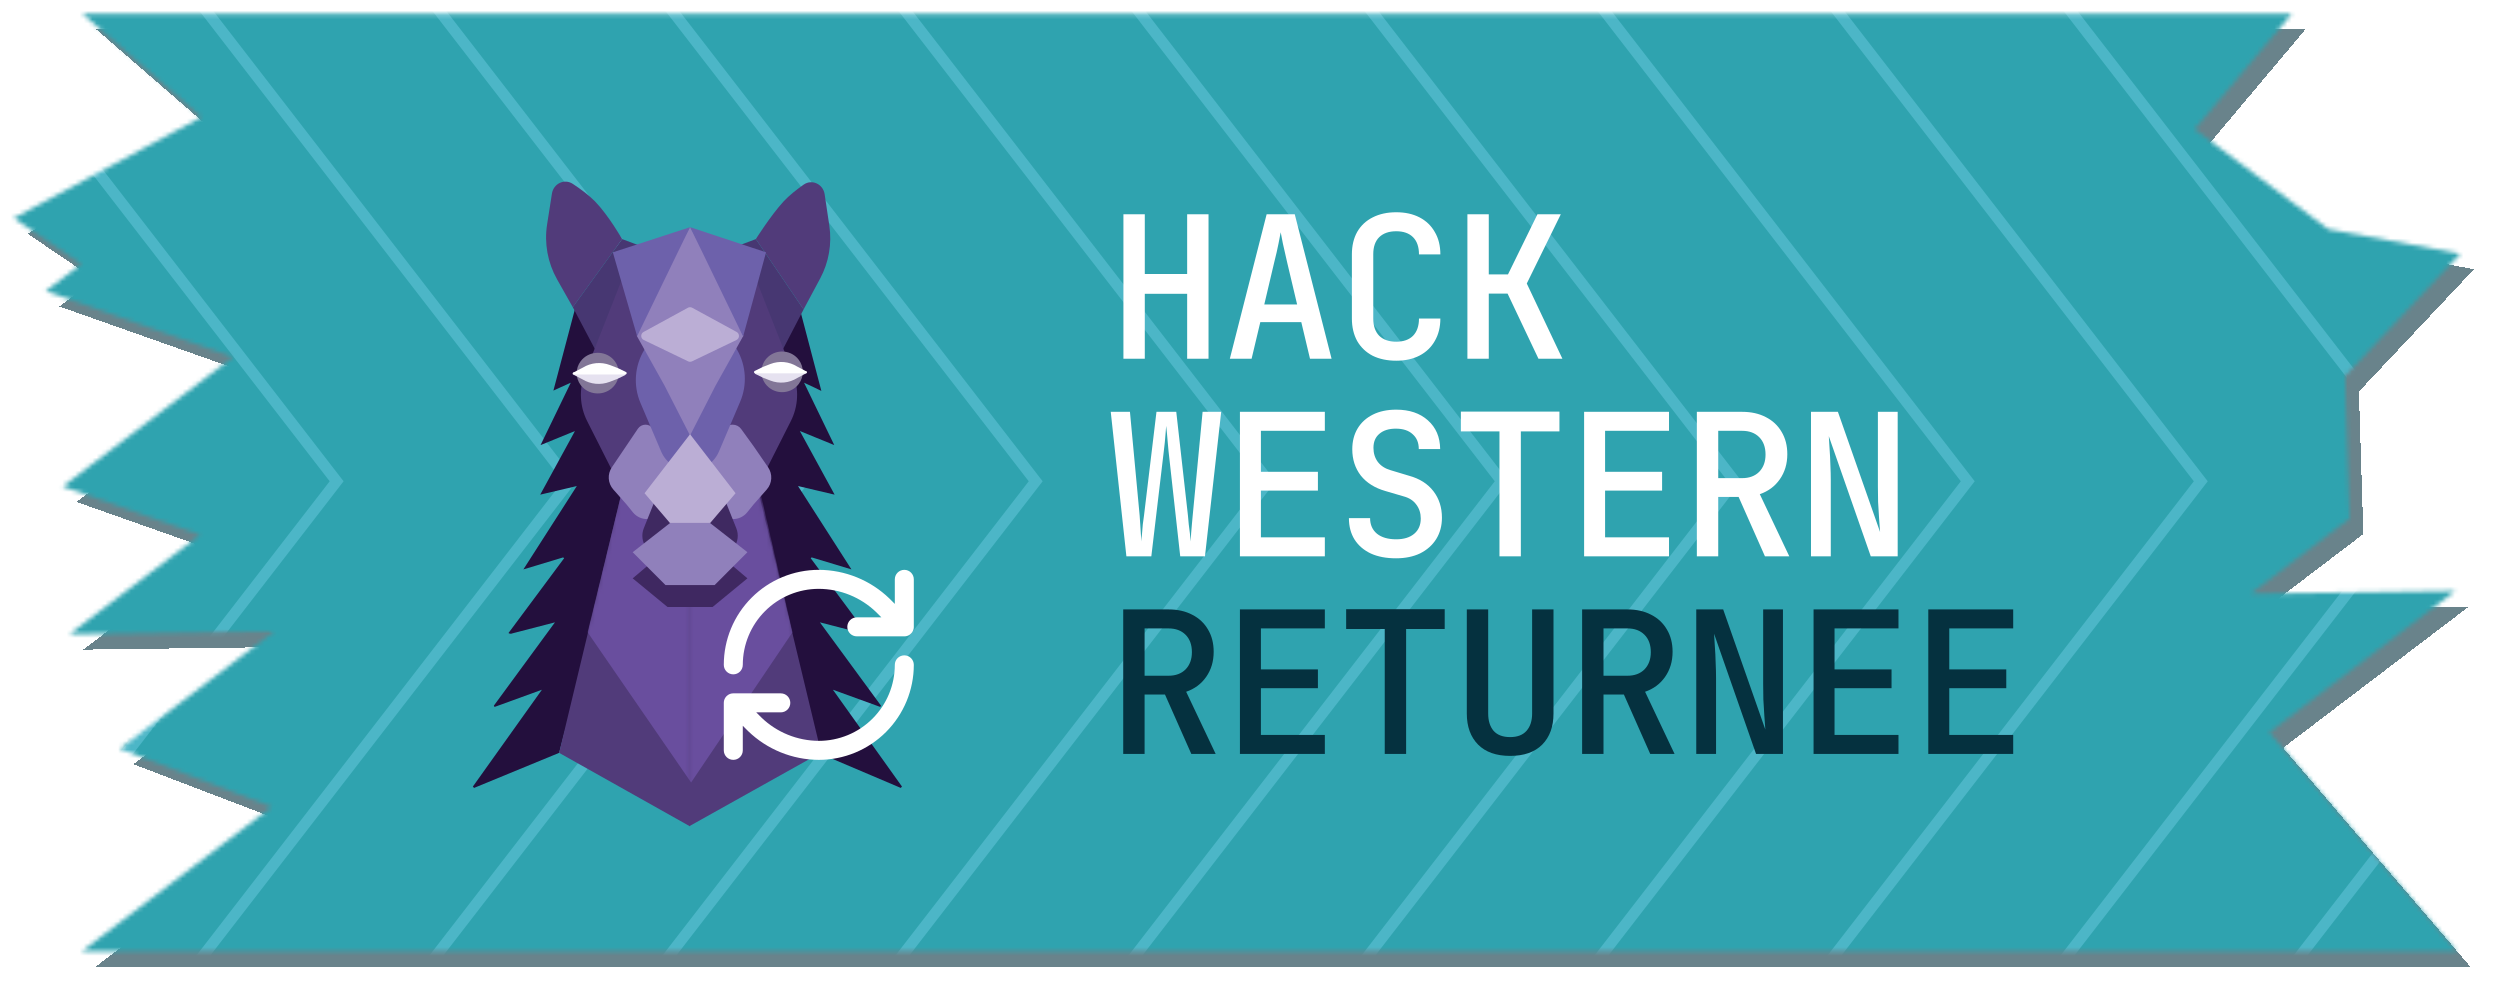 <svg width="582" height="232" viewBox="0 0 582 232" fill="none" xmlns="http://www.w3.org/2000/svg">
<g filter="url(#filter0_d_996_7731)">
<path d="M62.866 187.829L18.673 221.44H427.2H462.8H571.496L527.896 170.511L571.168 137.6L523.567 138.226L546.584 120.721L545.549 87.549L572.353 59.078L541.61 53.352L510.543 30.084L533.133 3.2L18.774 3.2L46.5 27.247L2.8 50.78L18.528 61.458L10.242 67.76L53.81 83.138L14.22 113.248L46.169 124.525L15.787 147.632L63.388 147.006L27.481 174.315L62.866 187.829Z" fill="#05313F" fill-opacity="0.6" shape-rendering="crispEdges"/>
</g>
<mask id="mask0_996_7731" style="mask-type:alpha" maskUnits="userSpaceOnUse" x="3" y="3" width="570" height="219">
<path d="M571.895 221.44H19.073L63.266 187.829L27.881 174.315L63.788 147.006L16.187 147.632L46.569 124.525L14.62 113.248L54.209 83.138L10.642 67.76L18.928 61.458L3.2 50.78L46.9 27.247L19.174 3.2L533.533 3.2L510.942 30.084L542.01 53.352L572.753 59.078L545.949 87.549L546.984 120.721L523.967 138.226L571.568 137.6L528.296 170.511L571.895 221.44Z" fill="#AC7AE0"/>
</mask>
<g mask="url(#mask0_996_7731)">
<rect x="-16" y="-30.08" width="609.28" height="312.96" fill="#2FA3AF"/>
<path d="M79.381 111.26L79.986 112.043L79.381 112.826L-25.425 248.505L-26.438 247.723L-27.451 246.94L76.751 112.043L-27.451 -22.855L-25.425 -24.419L79.381 111.26ZM133.628 111.26L134.233 112.043L133.628 112.826L28.822 248.505L27.809 247.723L26.796 246.94L130.998 112.043L26.796 -22.855L28.822 -24.419L133.628 111.26ZM187.875 111.26L188.48 112.043L187.875 112.826L83.069 248.505L82.056 247.723L81.043 246.94L185.245 112.043L81.043 -22.855L83.069 -24.419L187.875 111.26ZM242.122 111.26L242.726 112.043L242.122 112.826L137.315 248.505L136.302 247.723L135.29 246.94L239.491 112.043L135.29 -22.855L137.315 -24.419L242.122 111.26ZM296.368 111.26L296.972 112.043L296.368 112.826L191.561 248.505L190.548 247.723L189.536 246.94L293.737 112.043L189.536 -22.855L191.561 -24.419L296.368 111.26ZM350.615 111.26L351.219 112.043L350.615 112.826L245.808 248.505L244.795 247.723L243.783 246.94L347.984 112.043L243.783 -22.855L245.808 -24.419L350.615 111.26ZM404.861 111.26L405.465 112.043L404.861 112.826L300.054 248.505L299.042 247.723L298.029 246.94L402.23 112.043L298.029 -22.855L300.054 -24.419L404.861 111.26ZM459.108 111.26L459.712 112.043L459.108 112.826L354.301 248.505L353.289 247.723L352.276 246.94L456.477 112.043L352.276 -22.855L354.301 -24.419L459.108 111.26ZM513.354 111.26L513.958 112.043L513.354 112.826L408.547 248.505L407.535 247.723L406.522 246.94L510.723 112.043L406.522 -22.855L408.547 -24.419L513.354 111.26ZM567.601 111.26L568.206 112.043L567.601 112.826L462.794 248.505L461.782 247.723L460.769 246.94L564.97 112.043L460.769 -22.855L462.794 -24.419L567.601 111.26ZM621.847 111.26L622.452 112.043L621.847 112.826L517.041 248.505L516.028 247.723L515.015 246.94L619.216 112.043L515.015 -22.855L517.041 -24.419L621.847 111.26Z" fill="#92E4FF" fill-opacity="0.3"/>
<g filter="url(#filter1_d_996_7731)">
<path d="M200.734 143.595L190.868 141.04L205.089 160.431L204.935 160.739L193.901 156.728L209.979 179.272L209.701 179.589L190.325 171.354L188.558 166.346L187.601 163.548C187.601 163.548 187.226 162.468 186.743 160.841C185.161 155.506 183.627 150.158 182.14 144.798C182.07 144.351 181.971 143.909 181.843 143.474C179.298 133.792 176.35 124.213 173.757 114.56C173.604 113.879 174.034 113.403 174.398 112.909C175.68 111.127 177.049 109.43 178.341 107.658C178.934 106.837 178.532 106.526 177.767 105.77C177.434 105.464 177.803 104.717 177.767 104.272C178.35 102.052 179.681 100.14 180.638 98.097C181.92 95.392 183.193 92.688 184.714 90.095C184.953 89.705 185.098 89.268 185.14 88.816C185.181 88.363 185.118 87.908 184.954 87.483C184.587 86.759 184.409 85.958 184.437 85.151C184.609 84.153 184.634 83.538 185.046 82.68C185.323 82.204 184.969 81.887 185.557 81.551C184.523 80.087 182.937 79.728 181.98 78.217C181.589 77.574 181.58 75.946 180.886 75.628C180.811 75.433 180.78 75.224 180.796 75.016C180.813 74.808 180.876 74.606 180.982 74.425C182.245 72.149 183.432 69.827 184.81 67.588C185.078 67.122 185.384 66.814 185.958 67.159L191.214 87.17C191.214 87.17 188.21 85.695 187.183 85.254L194.217 99.776L186.207 96.502L194.3 111.316L185.777 109.309L198.217 128.718L188.954 125.92L188.734 126.116C193.066 131.943 197.385 137.75 201.691 143.539C201.551 143.63 201.389 143.683 201.22 143.692C201.052 143.702 200.885 143.669 200.734 143.595Z" fill="#230F3D"/>
<path d="M119.325 143.596L129.192 141.04L114.971 160.431L115.124 160.739L126.158 156.728L110.081 179.272L110.358 179.589L130.163 171.427L131.501 166.346L132.458 163.548C132.458 163.548 132.834 162.468 133.316 160.842C134.899 155.506 136.433 150.159 137.92 144.799C137.99 144.352 138.089 143.909 138.216 143.474C140.762 133.793 143.709 124.214 146.303 114.56C146.456 113.879 146.025 113.404 145.662 112.909C144.379 111.128 145.206 109.809 143.914 108.037C143.32 107.216 143.148 106.958 143.914 106.202C144.247 105.896 142.256 104.717 142.293 104.272C141.709 102.052 140.379 100.14 139.422 98.098C138.14 95.393 137.693 92.688 136.172 90.095C135.933 89.705 135.788 89.268 135.746 88.816C135.705 88.364 136.595 87.908 135.932 87.484C136.299 86.76 135.65 85.959 135.623 85.152C135.45 84.154 135.331 84.023 134.92 83.165C136.75 84.098 136.742 83.016 136.981 82.68C138.015 81.216 138.12 79.788 139.077 78.277C139.469 77.635 138.479 75.946 139.173 75.629C139.249 75.434 139.28 75.225 139.263 75.017C139.247 74.809 139.183 74.607 139.077 74.425C137.814 72.15 136.628 69.827 135.25 67.589C134.982 67.122 134.675 66.814 134.101 67.16L128.829 87.096C128.829 87.096 131.849 85.695 132.876 85.254L125.842 99.777L133.852 96.503L125.759 111.316L134.283 109.309L121.842 128.719L131.106 125.921L131.326 126.117C126.994 131.943 122.675 137.751 118.368 143.54C118.509 143.63 118.671 143.683 118.839 143.693C119.007 143.703 119.175 143.669 119.325 143.596Z" fill="#230F3D"/>
<path d="M191.977 41.381C191.626 39.02 189.029 37.778 187.077 39.151C185.453 40.293 183.682 41.68 182.416 43.057C179.42 46.319 175.96 51.82 175.96 51.82L187.076 68.197L190.939 60.984C192.95 57.228 193.697 52.924 193.069 48.71L191.977 41.381Z" fill="#513B7A"/>
<path d="M128.49 41.224C128.854 38.908 131.385 37.673 133.342 38.963C135.126 40.14 137.125 41.604 138.53 43.057C141.684 46.319 144.836 51.82 144.836 51.82L133.349 67.678L129.691 61.203C127.494 57.315 126.675 52.799 127.367 48.387L128.49 41.224Z" fill="#513B7A"/>
<path d="M160.622 107.904H170.163H175.887L191.151 171.352L160.622 188.414V107.904Z" fill="#513B7A"/>
<path d="M160.645 108.032H151.104H145.38L130.163 171.425L160.645 188.543V108.032Z" fill="#513B7A"/>
<path d="M133.349 67.678L144.835 51.819L154.599 55.486L141.379 82.873L133.349 67.678Z" fill="#473772"/>
<path d="M187.076 68.2L175.96 51.823L166.225 55.463L179.464 82.87L187.076 68.2Z" fill="#473772"/>
<path d="M145.19 60.17C146.732 56.249 150.516 53.671 154.73 53.671L162.289 53.672L167.485 53.672C170.844 53.672 173.86 55.726 175.089 58.851L184.624 83.089C186.043 86.696 185.854 90.737 184.105 94.195L173.052 116.049L172.726 116.752C167.859 127.248 152.939 127.248 148.072 116.752L147.746 116.049L136.693 94.195C134.944 90.737 134.755 86.696 136.174 83.089L145.19 60.17Z" fill="#513B7A"/>
<mask id="mask1_996_7731" style="mask-type:alpha" maskUnits="userSpaceOnUse" x="130" y="107" width="62" height="82">
<path d="M160.643 107.082H170.184H175.908L191.172 170.915L160.643 188.08V107.082Z" fill="#513B7A"/>
<path d="M160.643 107.082H151.103H145.378L130.114 170.915L160.643 188.08V107.082Z" fill="#513B7A"/>
</mask>
<g mask="url(#mask1_996_7731)">
<path d="M144.824 110.448H176.946L184.495 143.356L160.885 178.321L136.793 143.356L144.824 110.448Z" fill="#694E9E"/>
</g>
<path d="M165.871 100.058L168.57 96.085C169.02 95.421 169.771 95.024 170.573 95.024C171.35 95.024 172.08 95.397 172.535 96.026L175.453 100.058L178.811 104.942C179.909 106.538 179.779 108.678 178.495 110.129L175.453 113.571L173.942 115.436C172.252 117.52 169.072 117.52 167.382 115.436L165.871 113.571L162.829 110.129C161.545 108.678 161.415 106.538 162.513 104.942L165.871 100.058Z" fill="#9080BB"/>
<path d="M148.497 95.967C148.895 95.377 149.56 95.024 150.271 95.024C150.911 95.024 151.518 95.311 151.925 95.805L155.418 100.058L158.776 104.941C159.874 106.538 159.744 108.678 158.46 110.129L155.418 113.571L153.907 115.436C152.217 117.52 149.037 117.52 147.347 115.436L145.836 113.571L142.774 110.107C141.499 108.666 141.361 106.545 142.437 104.95L148.497 95.967Z" fill="#9080BB"/>
<path d="M156.016 67.938C157.115 66.175 159.045 65.104 161.122 65.104L164.459 65.101C164.46 65.101 164.461 65.102 164.461 65.103C164.461 65.104 164.461 65.104 164.461 65.104L171.608 77.614C173.717 81.304 173.977 85.769 172.311 89.679L167.489 101C165.055 107.233 156.234 107.233 153.8 101L149.106 89.98C147.369 85.901 147.731 81.231 150.076 77.468L156.016 67.938Z" fill="#6D61AB"/>
<path d="M154.713 59.431L160.645 49.028L166.576 59.431L173.047 74.342L166.576 85.94L160.645 97.537L154.713 85.94L148.242 74.342L154.713 59.431Z" fill="#9080BB"/>
<path d="M142.387 86.575C144.604 84.688 144.597 81.344 142.395 79.47C140.247 77.642 136.906 77.984 135.2 80.227C133.932 81.894 133.938 84.171 135.197 85.828C136.89 88.056 140.226 88.415 142.387 86.575Z" fill="#827697"/>
<path d="M143.732 84.361L145.421 83.546C145.758 83.384 145.642 82.879 145.269 82.879L138.92 82.879L133.543 82.879C133.258 82.879 133.195 83.279 133.466 83.366C133.479 83.371 133.492 83.376 133.505 83.383L135.575 84.459C137.486 85.642 139.841 85.862 141.938 85.053L143.732 84.361Z" fill="#E6E2F0"/>
<path d="M143.826 81.848L145.728 82.765C146.012 82.903 145.915 83.33 145.599 83.33L139.014 83.33L133.636 83.33C133.351 83.33 133.289 82.93 133.56 82.843C133.573 82.838 133.586 82.833 133.599 82.826L135.669 81.75C137.58 80.567 139.935 80.347 142.032 81.156L143.826 81.848Z" fill="white"/>
<path d="M178.891 86.274C176.713 84.388 176.714 81.054 178.884 79.175C181.003 77.341 184.282 77.687 185.959 79.931C187.205 81.597 187.204 83.867 185.963 85.528C184.293 87.765 181.016 88.115 178.891 86.274Z" fill="#827697"/>
<path d="M177.572 84.064L175.907 83.247C175.574 83.083 175.69 82.581 176.062 82.581L182.302 82.581L187.585 82.581C187.87 82.581 187.933 82.98 187.663 83.069C187.65 83.073 187.637 83.079 187.624 83.085L185.59 84.162C183.715 85.343 181.39 85.562 179.327 84.752L177.572 84.064Z" fill="#E6E2F0"/>
<path d="M177.572 81.596L175.699 82.515C175.417 82.653 175.515 83.078 175.83 83.078L182.302 83.078L187.585 83.078C187.87 83.078 187.933 82.679 187.663 82.59C187.65 82.586 187.637 82.58 187.624 82.574L185.59 81.497C183.715 80.317 181.39 80.097 179.327 80.907L177.572 81.596Z" fill="white"/>
<path d="M156.147 123.298H165.142L174.001 130.801L165.892 137.47C165.892 137.47 162.715 137.47 160.645 137.47C158.575 137.47 155.397 137.47 155.397 137.47L147.288 130.801L156.147 123.298Z" fill="#3F2861"/>
<path d="M167.032 125.595L160.644 125.595L154.256 125.595C150.92 125.595 148.639 122.224 149.88 119.126L152.068 113.665C153.39 110.366 156.586 108.203 160.14 108.203L161.148 108.203C164.702 108.203 167.899 110.366 169.221 113.665L171.409 119.126C172.65 122.224 170.369 125.595 167.032 125.595Z" fill="#3F2961"/>
<path d="M156.147 117.794L165.142 117.794L174.001 124.713L166.369 132.359C166.369 132.359 162.715 132.359 160.645 132.359C158.575 132.359 154.92 132.359 154.92 132.359L147.288 124.713L156.147 117.794Z" fill="#9080BB"/>
<path d="M150.051 110.98L160.644 97.247L171.238 110.98L165.343 117.897H155.949L150.051 110.98Z" fill="#BBAED5"/>
<path d="M160.646 49.043L142.667 54.9L148.32 74.424L157.784 54.9L160.646 49.043Z" fill="#6D61AB"/>
<path d="M160.646 49.043L178.334 54.9L172.997 74.498L163.508 54.9L160.646 49.043Z" fill="#6D61AB"/>
<path d="M149.875 75.315C149.1 74.942 149.072 73.85 149.827 73.438L160.139 67.807C160.454 67.635 160.835 67.635 161.15 67.807L171.483 73.438C172.238 73.849 172.21 74.943 171.435 75.316L161.102 80.28C160.813 80.419 160.476 80.419 160.187 80.28L149.875 75.315Z" fill="#BBAED5"/>
</g>
<path d="M261.532 83.512V49.874H266.508V63.79H276.369V49.874H281.346V83.512H276.369V68.398H266.508V83.512H261.532ZM286.305 83.512L294.875 49.874H301.419L309.99 83.512H304.967L302.939 74.987H293.401L291.373 83.512H286.305ZM294.323 70.886H301.972L299.668 61.163C299.268 59.443 298.931 57.953 298.654 56.693C298.408 55.403 298.239 54.528 298.147 54.067C298.055 54.528 297.886 55.403 297.64 56.693C297.395 57.953 297.057 59.428 296.627 61.117L294.323 70.886ZM325.04 83.973C322.951 83.973 321.123 83.589 319.556 82.821C318.02 82.022 316.822 80.885 315.962 79.411C315.133 77.906 314.718 76.154 314.718 74.158V59.228C314.718 57.2 315.133 55.449 315.962 53.975C316.822 52.5 318.02 51.379 319.556 50.611C321.123 49.812 322.951 49.413 325.04 49.413C327.129 49.413 328.941 49.812 330.477 50.611C332.013 51.41 333.196 52.546 334.025 54.021C334.886 55.465 335.316 57.2 335.316 59.228H330.339C330.339 57.477 329.878 56.14 328.957 55.219C328.035 54.297 326.729 53.836 325.04 53.836C323.35 53.836 322.029 54.297 321.077 55.219C320.155 56.14 319.695 57.461 319.695 59.182V74.158C319.695 75.878 320.155 77.214 321.077 78.167C322.029 79.088 323.35 79.549 325.04 79.549C326.729 79.549 328.035 79.088 328.957 78.167C329.878 77.214 330.339 75.878 330.339 74.158H335.316C335.316 76.154 334.886 77.89 334.025 79.365C333.196 80.839 332.013 81.976 330.477 82.775C328.941 83.573 327.129 83.973 325.04 83.973ZM341.611 83.512V49.874H346.587V63.882H351.057L357.923 49.874H363.36L355.435 66.002L363.729 83.512H358.153L350.965 68.352H346.587V83.512H341.611ZM262.223 129.512L258.582 95.874H263.052L265.31 120.019C265.372 120.634 265.418 121.31 265.448 122.047C265.51 122.784 265.556 123.506 265.587 124.213C265.648 124.919 265.679 125.534 265.679 126.056C265.74 125.534 265.802 124.919 265.863 124.213C265.925 123.506 265.986 122.784 266.047 122.047C266.14 121.31 266.232 120.634 266.324 120.019L269.227 95.874H273.835L276.554 120.019C276.615 120.634 276.677 121.31 276.738 122.047C276.83 122.784 276.922 123.506 277.014 124.213C277.107 124.919 277.168 125.534 277.199 126.056C277.229 125.534 277.26 124.919 277.291 124.213C277.352 123.506 277.414 122.784 277.475 122.047C277.537 121.31 277.598 120.634 277.66 120.019L279.964 95.874H284.295L280.517 129.512H274.757L272.038 105.043C271.976 104.398 271.915 103.723 271.853 103.016C271.792 102.279 271.731 101.572 271.669 100.896C271.608 100.19 271.546 99.606 271.485 99.145C271.454 99.606 271.408 100.19 271.347 100.896C271.285 101.572 271.224 102.279 271.162 103.016C271.101 103.723 271.024 104.398 270.932 105.043L268.029 129.512H262.223ZM288.655 129.512V95.874H308.423V100.297H293.539V109.836H306.81V114.213H293.539V125.088H308.423V129.512H288.655ZM324.994 129.973C322.721 129.973 320.77 129.604 319.142 128.867C317.513 128.099 316.254 127.024 315.363 125.641C314.472 124.228 314.027 122.554 314.027 120.619H318.957C318.957 122.155 319.495 123.368 320.57 124.259C321.645 125.119 323.135 125.549 325.04 125.549C326.822 125.549 328.219 125.119 329.233 124.259C330.247 123.399 330.754 122.216 330.754 120.711C330.754 119.451 330.401 118.361 329.694 117.439C329.018 116.517 328.035 115.888 326.745 115.55L322.505 114.306C320.048 113.599 318.143 112.401 316.792 110.711C315.471 108.991 314.81 106.948 314.81 104.583C314.81 102.739 315.225 101.127 316.054 99.744C316.884 98.362 318.066 97.287 319.602 96.519C321.138 95.751 322.951 95.367 325.04 95.367C328.112 95.367 330.569 96.196 332.413 97.855C334.287 99.514 335.239 101.741 335.27 104.537H330.293C330.293 103.062 329.817 101.91 328.865 101.081C327.943 100.22 326.637 99.79 324.948 99.79C323.32 99.79 322.045 100.19 321.123 100.988C320.201 101.756 319.741 102.847 319.741 104.26C319.741 105.52 320.079 106.61 320.754 107.532C321.461 108.453 322.459 109.099 323.75 109.467L328.035 110.757C330.493 111.433 332.382 112.631 333.703 114.352C335.024 116.072 335.684 118.13 335.684 120.526C335.684 122.4 335.239 124.059 334.348 125.503C333.457 126.916 332.213 128.022 330.616 128.821C329.018 129.589 327.144 129.973 324.994 129.973ZM349.076 129.512V100.435H340.09V95.828H363.038V100.435H354.052V129.512H349.076ZM368.78 129.512V95.874H388.548V100.297H373.664V109.836H386.935V114.213H373.664V125.088H388.548V129.512H368.78ZM395.027 129.512V95.874H405.58C407.699 95.874 409.543 96.288 411.109 97.118C412.676 97.916 413.89 99.053 414.75 100.528C415.641 102.002 416.086 103.738 416.086 105.735C416.086 107.977 415.502 109.928 414.335 111.587C413.198 113.215 411.647 114.367 409.681 115.043L416.547 129.512H410.879L404.75 115.688H400.004V129.512H395.027ZM400.004 111.31H405.58C407.239 111.31 408.56 110.819 409.543 109.836C410.526 108.822 411.017 107.486 411.017 105.827C411.017 104.107 410.526 102.755 409.543 101.772C408.56 100.789 407.239 100.297 405.58 100.297H400.004V111.31ZM421.598 129.512V95.874H427.865L437.68 123.844C437.618 122.953 437.541 121.893 437.449 120.665C437.357 119.436 437.28 118.161 437.219 116.84C437.188 115.519 437.173 114.321 437.173 113.246V95.874H441.781V129.512H435.514L425.745 101.541C425.806 102.34 425.868 103.339 425.929 104.537C426.021 105.735 426.083 106.979 426.113 108.269C426.175 109.559 426.206 110.757 426.206 111.863V129.512H421.598Z" fill="white"/>
<path d="M261.485 175.512V141.874H272.038C274.157 141.874 276.001 142.288 277.567 143.118C279.134 143.916 280.348 145.053 281.208 146.528C282.099 148.002 282.544 149.738 282.544 151.735C282.544 153.977 281.96 155.928 280.793 157.587C279.656 159.215 278.105 160.367 276.139 161.043L283.005 175.512H277.337L271.208 161.688H266.462V175.512H261.485ZM266.462 157.31H272.038C273.697 157.31 275.018 156.819 276.001 155.836C276.984 154.822 277.475 153.486 277.475 151.827C277.475 150.107 276.984 148.755 276.001 147.772C275.018 146.789 273.697 146.297 272.038 146.297H266.462V157.31ZM288.655 175.512V141.874H308.423V146.297H293.539V155.836H306.81V160.213H293.539V171.088H308.423V175.512H288.655ZM322.367 175.512V146.435H313.382V141.827H336.329V146.435H327.344V175.512H322.367ZM351.564 175.973C348.338 175.973 345.85 175.097 344.099 173.346C342.348 171.564 341.472 169.153 341.472 166.112V141.874H346.449V166.112C346.449 167.801 346.864 169.138 347.693 170.121C348.553 171.104 349.844 171.595 351.564 171.595C353.254 171.595 354.528 171.104 355.389 170.121C356.249 169.138 356.679 167.801 356.679 166.112V141.874H361.655V166.112C361.655 169.153 360.78 171.564 359.029 173.346C357.278 175.097 354.79 175.973 351.564 175.973ZM368.319 175.512V141.874H378.871C380.991 141.874 382.834 142.288 384.401 143.118C385.968 143.916 387.181 145.053 388.041 146.528C388.932 148.002 389.378 149.738 389.378 151.735C389.378 153.977 388.794 155.928 387.627 157.587C386.49 159.215 384.939 160.367 382.973 161.043L389.838 175.512H384.171L378.042 161.688H373.296V175.512H368.319ZM373.296 157.31H378.871C380.53 157.31 381.851 156.819 382.834 155.836C383.817 154.822 384.309 153.486 384.309 151.827C384.309 150.107 383.817 148.755 382.834 147.772C381.851 146.789 380.53 146.297 378.871 146.297H373.296V157.31ZM394.889 175.512V141.874H401.156L410.971 169.844C410.91 168.953 410.833 167.893 410.741 166.665C410.649 165.436 410.572 164.161 410.51 162.84C410.48 161.519 410.464 160.321 410.464 159.246V141.874H415.072V175.512H408.805L399.036 147.541C399.098 148.34 399.159 149.339 399.221 150.537C399.313 151.735 399.374 152.979 399.405 154.269C399.467 155.559 399.497 156.757 399.497 157.863V175.512H394.889ZM422.197 175.512V141.874H441.965V146.297H427.081V155.836H440.352V160.213H427.081V171.088H441.965V175.512H422.197ZM448.905 175.512V141.874H468.673V146.297H453.79V155.836H467.061V160.213H453.79V171.088H468.673V175.512H448.905Z" fill="#05313F"/>
<path d="M210.524 152.565C209.303 152.566 208.312 153.556 208.312 154.777C208.312 159.47 206.448 163.971 203.129 167.289C199.812 170.606 195.314 172.469 190.623 172.471C185.637 172.451 180.852 170.509 177.264 167.049L176.052 165.837H181.77C182.992 165.837 183.982 164.846 183.982 163.625C183.982 162.403 182.992 161.413 181.77 161.413H170.71C170.697 161.413 170.684 161.415 170.671 161.415C170.613 161.416 170.555 161.418 170.498 161.424C170.444 161.429 170.39 161.437 170.337 161.446C170.32 161.449 170.302 161.452 170.285 161.455C170.245 161.463 170.206 161.473 170.167 161.483C170.133 161.492 170.099 161.499 170.066 161.509C170.03 161.52 169.995 161.534 169.959 161.547C169.933 161.556 169.906 161.564 169.879 161.575L169.85 161.587C169.822 161.599 169.796 161.614 169.768 161.627C169.74 161.64 169.711 161.651 169.683 161.666L169.657 161.681C169.634 161.693 169.612 161.708 169.589 161.722C169.555 161.742 169.52 161.762 169.486 161.784C169.386 161.851 169.292 161.927 169.205 162.009C169.186 162.026 169.165 162.042 169.147 162.06C169.122 162.085 169.1 162.113 169.077 162.139C169.051 162.167 169.024 162.193 169 162.223C168.986 162.24 168.973 162.26 168.959 162.278C168.929 162.318 168.898 162.358 168.87 162.4C168.854 162.424 168.841 162.449 168.826 162.474C168.804 162.51 168.781 162.545 168.761 162.583C168.744 162.616 168.728 162.65 168.712 162.683C168.697 162.715 168.682 162.747 168.668 162.779C168.657 162.807 168.647 162.835 168.637 162.863C168.622 162.904 168.607 162.944 168.594 162.985C168.586 163.011 168.582 163.037 168.575 163.063C168.528 163.243 168.499 163.431 168.499 163.625V174.684C168.499 175.906 169.489 176.896 170.71 176.896C171.932 176.896 172.922 175.906 172.922 174.684V168.964L174.172 170.214C178.584 174.478 184.473 176.872 190.609 176.895H190.618C196.484 176.895 202.109 174.565 206.257 170.417C210.405 166.269 212.736 160.643 212.736 154.777C212.736 153.556 211.745 152.565 210.524 152.565ZM190.618 132.659C184.752 132.659 179.125 134.99 174.977 139.138C170.829 143.285 168.499 148.911 168.499 154.777C168.499 155.999 169.489 156.989 170.71 156.989C171.932 156.989 172.922 155.999 172.922 154.777C172.922 150.085 174.787 145.584 178.105 142.266C181.422 138.948 185.922 137.084 190.614 137.083C195.606 137.103 200.398 139.051 203.988 142.521L205.185 143.719H199.464C198.243 143.719 197.252 144.709 197.252 145.931C197.253 147.152 198.243 148.142 199.464 148.142H210.524C210.58 148.142 210.636 148.138 210.691 148.134C210.707 148.132 210.724 148.132 210.74 148.131C210.792 148.126 210.844 148.117 210.895 148.108C210.914 148.105 210.933 148.104 210.952 148.1C211.002 148.091 211.052 148.077 211.101 148.063C211.122 148.058 211.143 148.054 211.164 148.048C211.204 148.035 211.244 148.02 211.284 148.006C211.313 147.995 211.342 147.985 211.371 147.974C211.419 147.954 211.465 147.931 211.511 147.908C211.527 147.9 211.543 147.894 211.558 147.886C211.607 147.86 211.654 147.831 211.701 147.802C211.716 147.792 211.733 147.783 211.749 147.772C211.79 147.745 211.83 147.714 211.87 147.683C211.888 147.669 211.907 147.656 211.925 147.641C212.037 147.55 212.139 147.449 212.231 147.338L212.241 147.326C212.27 147.291 212.295 147.253 212.322 147.217C212.335 147.198 212.35 147.18 212.363 147.161C212.389 147.122 212.412 147.081 212.436 147.04C212.447 147.021 212.459 147.004 212.469 146.985L212.484 146.959C212.506 146.916 212.525 146.872 212.544 146.829C212.551 146.813 212.559 146.798 212.566 146.782C212.579 146.75 212.59 146.718 212.602 146.685C212.64 146.582 212.671 146.476 212.693 146.366C212.701 146.328 212.705 146.289 212.71 146.251C212.716 146.215 212.723 146.179 212.726 146.142C212.733 146.065 212.737 145.988 212.736 145.911V134.871C212.736 133.649 211.745 132.659 210.524 132.659C209.303 132.659 208.312 133.65 208.312 134.871V140.59L207.089 139.367C207.081 139.358 207.071 139.349 207.062 139.341C202.651 135.076 196.761 132.682 190.625 132.659H190.618Z" fill="white"/>
</g>
<defs>
<filter id="filter0_d_996_7731" x="0.4" y="0.8" width="581.553" height="230.24" filterUnits="userSpaceOnUse" color-interpolation-filters="sRGB">
<feFlood flood-opacity="0" result="BackgroundImageFix"/>
<feColorMatrix in="SourceAlpha" type="matrix" values="0 0 0 0 0 0 0 0 0 0 0 0 0 0 0 0 0 0 127 0" result="hardAlpha"/>
<feOffset dx="3.6" dy="3.6"/>
<feGaussianBlur stdDeviation="3"/>
<feComposite in2="hardAlpha" operator="out"/>
<feColorMatrix type="matrix" values="0 0 0 0 0 0 0 0 0 0 0 0 0 0 0 0 0 0 0.2 0"/>
<feBlend mode="normal" in2="BackgroundImageFix" result="effect1_dropShadow_996_7731"/>
<feBlend mode="normal" in="SourceGraphic" in2="effect1_dropShadow_996_7731" result="shape"/>
</filter>
<filter id="filter1_d_996_7731" x="97.28" y="27.52" width="125.775" height="177.664" filterUnits="userSpaceOnUse" color-interpolation-filters="sRGB">
<feFlood flood-opacity="0" result="BackgroundImageFix"/>
<feColorMatrix in="SourceAlpha" type="matrix" values="0 0 0 0 0 0 0 0 0 0 0 0 0 0 0 0 0 0 127 0" result="hardAlpha"/>
<feOffset dy="3.84"/>
<feGaussianBlur stdDeviation="6.4"/>
<feComposite in2="hardAlpha" operator="out"/>
<feColorMatrix type="matrix" values="0 0 0 0 0.132 0 0 0 0 0.407 0 0 0 0 0.496 0 0 0 0.6 0"/>
<feBlend mode="normal" in2="BackgroundImageFix" result="effect1_dropShadow_996_7731"/>
<feBlend mode="normal" in="SourceGraphic" in2="effect1_dropShadow_996_7731" result="shape"/>
</filter>
</defs>
</svg>
